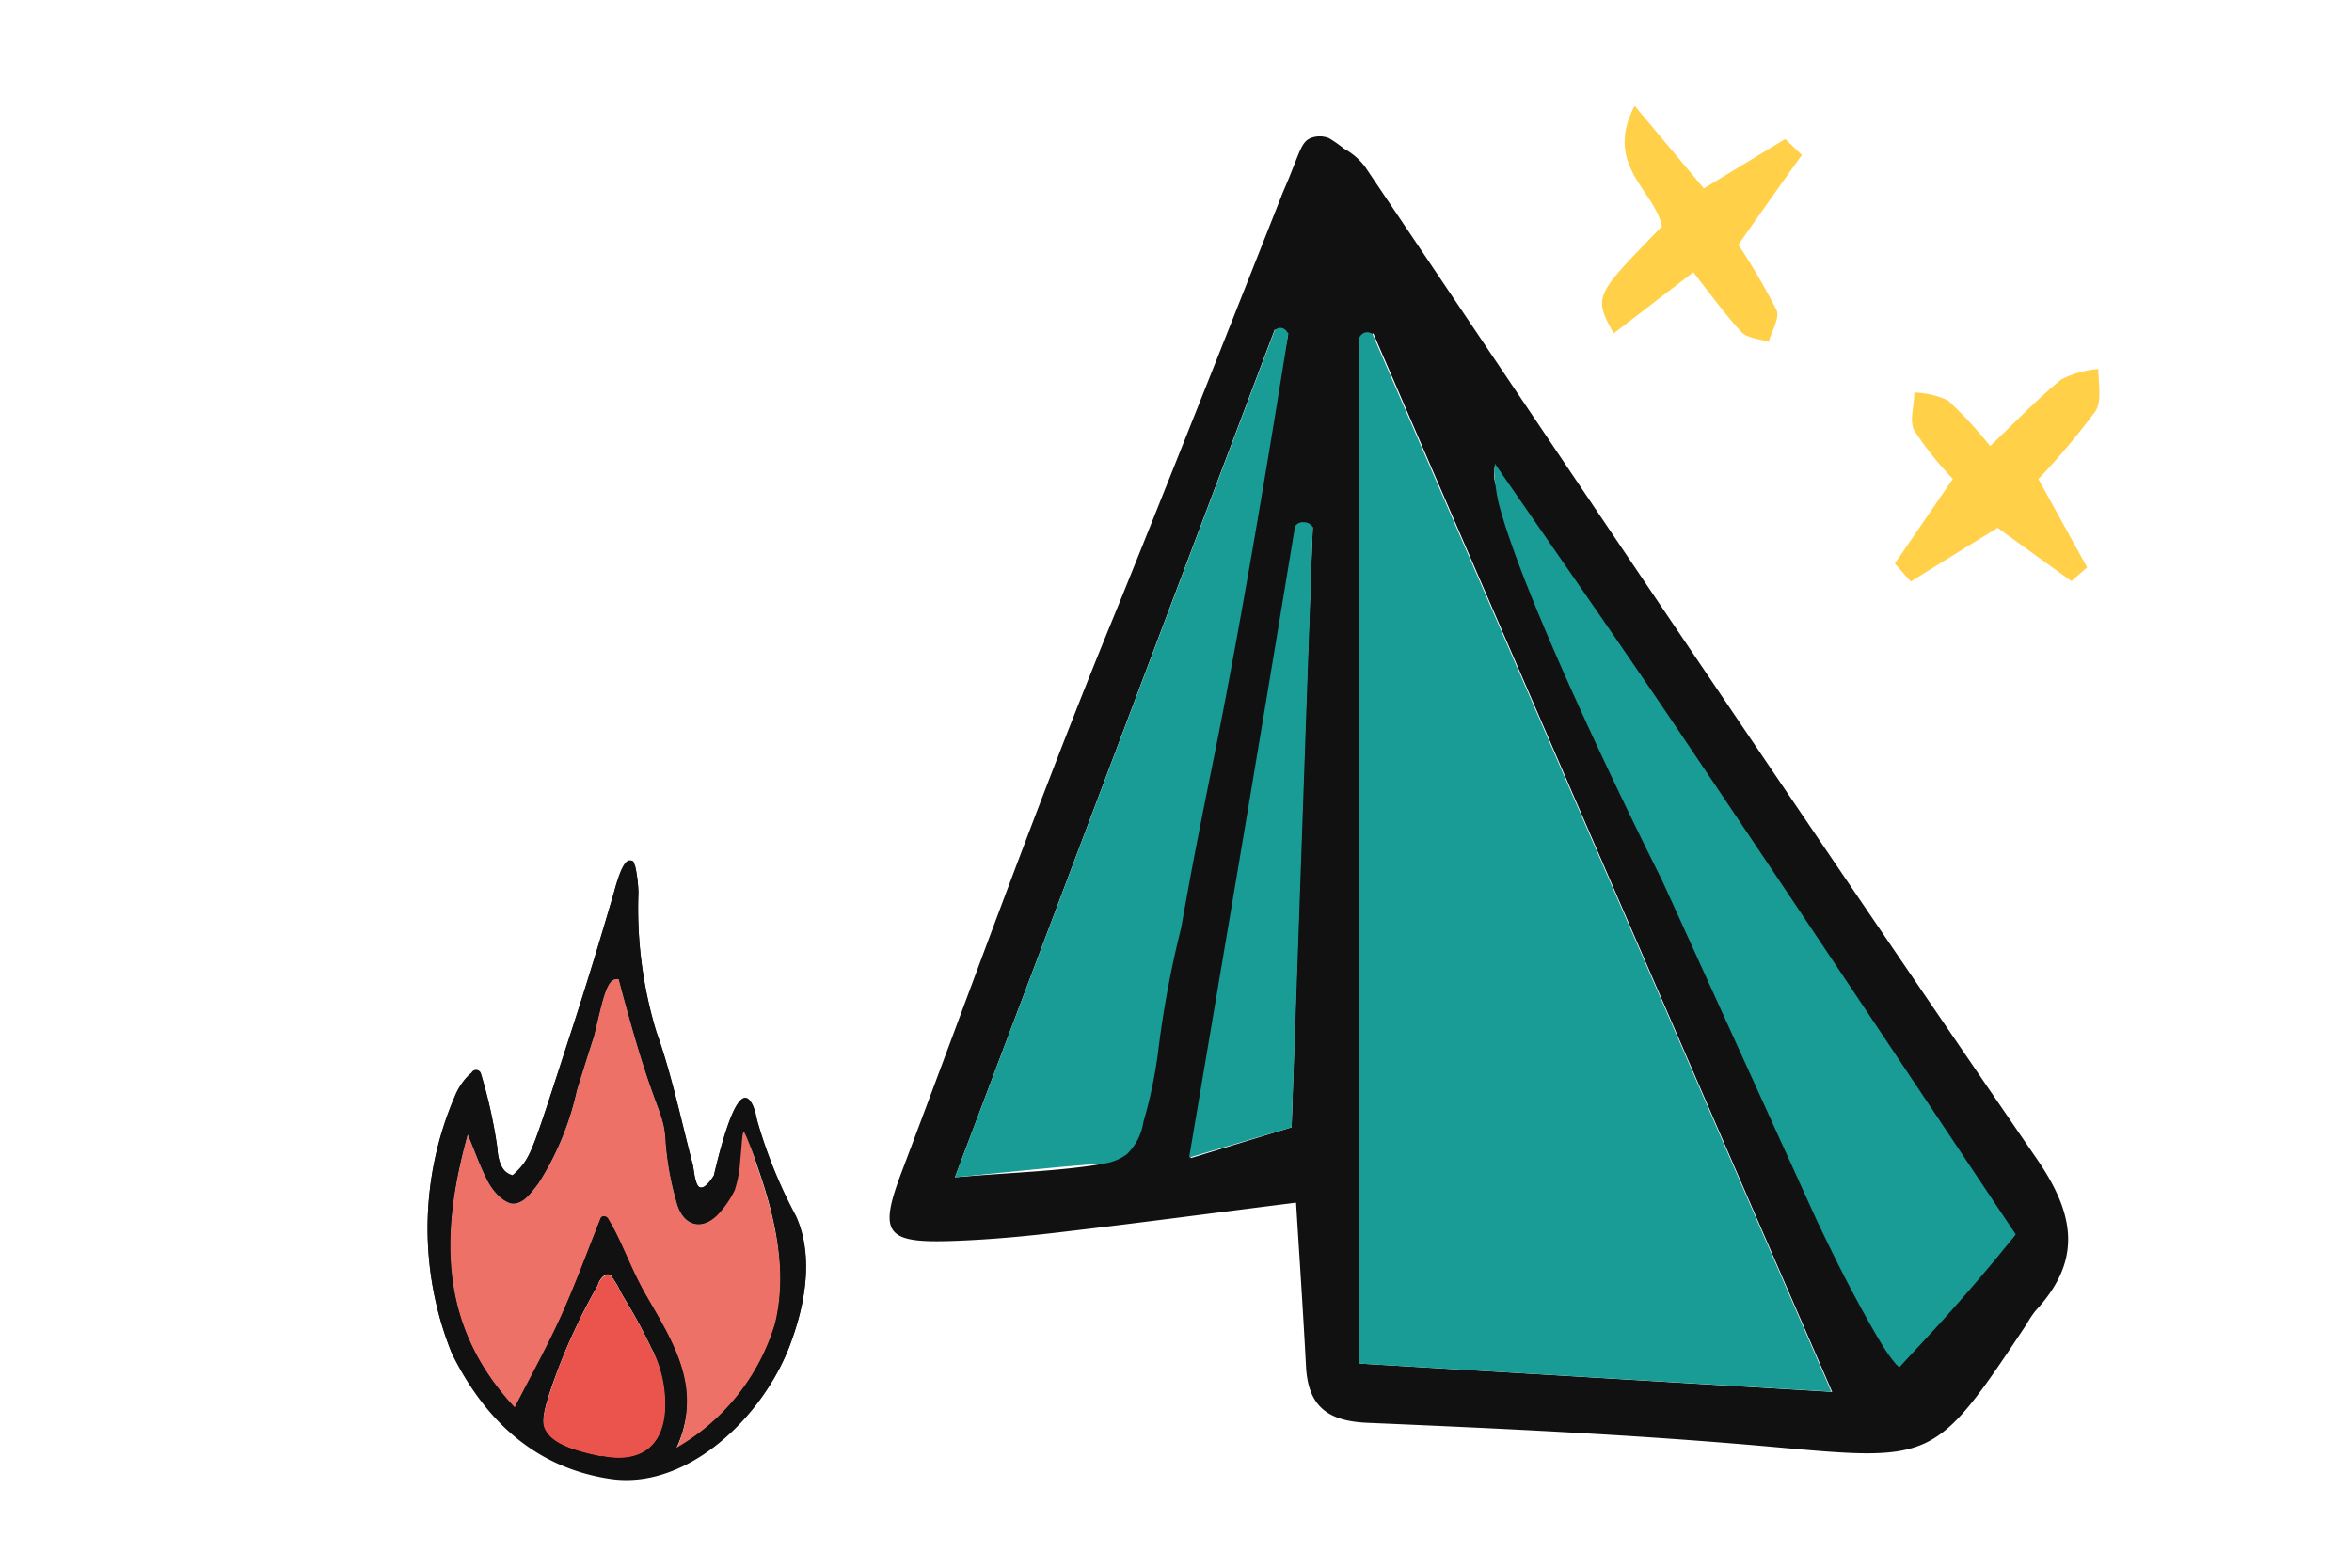 <svg id="Слой_1" data-name="Слой 1" xmlns="http://www.w3.org/2000/svg" viewBox="0 0 111.08 74.08"><defs><style>.cls-1{fill:#ea544c;}.cls-2{fill:#ee7168;}.cls-3{fill:#111;}.cls-4{fill:#ffd048;}.cls-5{fill:#199c95;}</style></defs><path class="cls-1" d="M30.78,63.73c-.85-1.79-1.33-2.36-1.56-2.89a5.08,5.08,0,0,0-.27-.43.35.35,0,0,0-.17-.18.34.34,0,0,0-.15,0l-.12.07a.83.83,0,0,0-.29.45,28.68,28.68,0,0,0-1.87,3.95c-.58,1.62-.83,2.41-.62,2.84.29.62,1.14,1,2.63,1.29h.12c1.68.32,2.8-.39,2.93-2.1A5.71,5.71,0,0,0,30.93,64C30.91,64,30.87,63.9,30.78,63.73Z"/><path class="cls-2" d="M35.29,53.8c-.09-.28-.15-.34-.19-.34s-.09.5-.18,1.35a5.54,5.54,0,0,1-.26,1.41,4.7,4.7,0,0,1-.7,1.05c-.76.89-1.68.69-2-.43A13.88,13.88,0,0,1,31.44,54c-.07-1.51-.45-1.33-1.72-5.9-.23-.8-.4-1.45-.5-1.84a.21.21,0,0,0-.12,0c-.51,0-.71,1.38-1.07,2.78,0,0,.11-.4-.79,2.49a13.52,13.52,0,0,1-1.78,4.33c-.55.76-.89,1-1.22,1s-.89-.41-1.26-1.16-.53-1.25-.89-2.11c-1.33,4.82-1.35,9.13,2.22,12.95.78-1.54,1.57-2.95,2.23-4.41s1.22-3,1.82-4.51a.16.16,0,0,1,.11-.11.24.24,0,0,1,.27.15c.61,1,1,2.29,1.79,3.61,1.26,2.22,2.69,4.37,1.41,7.18a10.12,10.12,0,0,0,4.66-5.86c.73-2.93-.31-5.95-.91-7.68C35.54,54.41,35.39,54,35.29,53.8Z"/><path class="cls-3" d="M35.79,53.06c-.09-.31-.16-.57-.2-.74s-.25-.45-.39-.46c-.41,0-.91,1.2-1.49,3.67-.17.26-.43.61-.65.56s-.29-.87-.35-1.08c-.55-2.1-1-4.24-1.72-6.28a20.11,20.11,0,0,1-.84-6.55,6.28,6.28,0,0,0-.09-.91,3,3,0,0,0-.07-.35c-.08-.16-.16-.23-.25-.24s-.48.49-.74,1.49c-.5,1.72-1.27,4.3-2.19,7.1-1.61,4.92-1.71,5.3-2.31,6a3.38,3.38,0,0,1-.29.28.71.71,0,0,1-.18-.07c-.46-.25-.52-1-.54-1.22a23.35,23.35,0,0,0-.77-3.49.24.24,0,0,0-.45-.06,2.14,2.14,0,0,0-.28.27,3,3,0,0,0-.52.86,15.74,15.74,0,0,0-.13,12.1c1.54,3.11,3.9,5.39,7.49,5.92s7.18-2.88,8.47-6.3c.3-.8,1.38-3.69.28-6.09A22.84,22.84,0,0,1,35.79,53.06ZM31.41,66.7c-.13,1.71-1.25,2.42-2.93,2.1h-.12c-1.49-.32-2.34-.67-2.63-1.29-.21-.43,0-1.22.62-2.84a28.68,28.68,0,0,1,1.87-3.95.83.83,0,0,1,.29-.45l.12-.07a.34.34,0,0,1,.15,0,.35.35,0,0,1,.17.18,5.08,5.08,0,0,1,.27.43c.23.53.71,1.1,1.56,2.89.09.17.13.25.15.3A5.71,5.71,0,0,1,31.41,66.7Zm5.19-4.16a10.12,10.12,0,0,1-4.66,5.86c1.28-2.81-.15-5-1.41-7.18-.75-1.32-1.18-2.63-1.79-3.61a.24.24,0,0,0-.27-.15.16.16,0,0,0-.11.11c-.6,1.5-1.15,3-1.82,4.51S25.09,65,24.31,66.49c-3.57-3.82-3.55-8.13-2.22-12.95.36.86.59,1.5.89,2.11s.81,1.15,1.26,1.16.67-.21,1.22-1a13.52,13.52,0,0,0,1.78-4.33c.9-2.89.79-2.46.79-2.49.36-1.4.56-2.73,1.07-2.78a.21.21,0,0,1,.12,0c.1.39.27,1,.5,1.84,1.27,4.57,1.65,4.39,1.72,5.9A13.88,13.88,0,0,0,32,56.84c.31,1.12,1.23,1.32,2,.43a4.7,4.7,0,0,0,.7-1.05,5.54,5.54,0,0,0,.26-1.41c.09-.85.08-1.33.18-1.35s.1.06.19.34.25.61.4,1.06C36.29,56.59,37.33,59.61,36.6,62.54Z"/><path class="cls-3" d="M61.21,56.81c-3.76.47-7.33.95-10.92,1.37-1.75.21-3.52.38-5.29.44-3.17.11-3.52-.34-2.42-3.25,3.28-8.67,6.4-17.4,9.92-26,1.93-4.7,7.4-18.54,8-20.06.14-.37.31-.72.45-1.09.45-1.11.54-1.51.93-1.69a1.16,1.16,0,0,1,.89,0,6.15,6.15,0,0,1,.7.49,3.12,3.12,0,0,1,1,.86C75,23.52,85.53,39.2,96.22,54.78c1.79,2.61,2.11,4.77-.08,7.13a4.6,4.6,0,0,0-.42.63c-4.39,6.61-4.38,6.49-12.2,5.79-6.29-.56-12.62-.85-18.94-1.12-1.9-.08-2.8-.8-2.9-2.66C61.55,62.05,61.38,59.55,61.21,56.81ZM70.53,22l-.12-.09.17,0c0,.13,0,.26,0,.39a2.32,2.32,0,0,0,0,.35c.82,3.95,18.05,39.86,18.05,39.86l1,2.1.15,0-.2.06-.26-2.41.35-.06c.28.52.57,1,.79,1.43l4.66-5.24c-5.41-8.09-10.63-15.94-15.9-23.76C76.37,30.39,73.43,26.2,70.53,22Zm16,43.75c-7.38-17-14.53-33.51-21.67-50l-.64.22V64.41ZM45.1,55.61C48,55.37,50,55.32,51.94,55a2.64,2.64,0,0,0,1.7-1.62c.76-3,1.33-6.1,1.9-9.16Q58.21,30,60.84,15.75l-.64-.18ZM62,24.9l-.77,0c-1.66,9.82-3.33,19.65-5,29.81L61,53.25C61.31,43.57,61.63,34.23,62,24.9Z"/><path class="cls-4" d="M96.27,22.63l2.3,4.17-.74.65c-1.15-.82-2.29-1.65-3.49-2.52l-4.1,2.54-.75-.85,2.74-4a15.43,15.43,0,0,1-1.82-2.28c-.25-.46,0-1.19,0-1.8a4.08,4.08,0,0,1,1.58.37,19.62,19.62,0,0,1,2,2.16c1.2-1.14,2.22-2.22,3.37-3.15a4.65,4.65,0,0,1,1.74-.49c0,.68.18,1.52-.14,2A35.15,35.15,0,0,1,96.27,22.63Z"/><path class="cls-4" d="M82.1,11.56a32.16,32.16,0,0,1,1.8,3.08c.17.37-.23,1-.37,1.51-.44-.15-1-.17-1.28-.46-.8-.86-1.49-1.83-2.28-2.83l-3.76,2.89C75.26,14,75.26,14,78.49,10.7,78.16,9,75.72,7.81,77.2,5l3.27,3.9,3.84-2.33.79.75C84.12,8.69,83.14,10.07,82.1,11.56Z"/><path class="cls-5" d="M86.49,65.74,64.18,64.41V16a.45.45,0,0,1,.25-.28.41.41,0,0,1,.39.06Z"/><path class="cls-5" d="M88.42,62.73c-1.38-2.43-2.26-4.35-2.58-5q-7.35-16.17-7.37-16.2S72.33,29.36,70.84,24a7.74,7.74,0,0,1-.24-1.36,5,5,0,0,1,0-.74l0,0c2.9,4.21,5.84,8.4,8.7,12.65,5.27,7.82,10.49,15.67,15.9,23.76q-1.6,2-3.5,4.11c-.68.75-1.37,1.48-2,2.17C89.32,64.25,88.9,63.57,88.42,62.73Z"/><path class="cls-5" d="M45.1,55.61l15.1-40a.36.36,0,0,1,.39-.1.44.44,0,0,1,.25.28C59.37,25,58.3,30.86,57.58,34.53c-.57,2.87-1.1,5.34-1.79,9.27a48.22,48.22,0,0,0-1.11,6A21.92,21.92,0,0,1,54,53a2.66,2.66,0,0,1-.78,1.52,2.3,2.3,0,0,1-1.32.46C50.66,55.05,48.27,55.3,45.1,55.61Z"/><path class="cls-5" d="M62,24.9c-.33,9.33-.65,18.67-1,28.35l-4.84,1.43c1.72-10.16,3.39-20,5-29.81a.43.43,0,0,1,.41-.2A.49.49,0,0,1,62,24.9Z"/><path class="cls-3" d="M22.72,50.73a23.35,23.35,0,0,1,.77,3.49c0,.25.08,1,.54,1.22a.71.71,0,0,0,.18.07,3.38,3.38,0,0,0,.29-.28c.6-.66.7-1,2.31-6,.92-2.8,1.69-5.38,2.19-7.1.26-1,.51-1.5.74-1.49s.17.08.25.24a3,3,0,0,1,.07.35,6.28,6.28,0,0,1,.09.91A20.11,20.11,0,0,0,31,48.73c.72,2,1.17,4.18,1.72,6.28.06.21.06,1,.35,1.08s.48-.3.65-.56c.58-2.47,1.08-3.7,1.49-3.67.14,0,.27.16.39.46s.11.43.2.74a22.84,22.84,0,0,0,1.79,4.37c1.1,2.4,0,5.29-.28,6.09-1.29,3.42-4.88,6.84-8.47,6.3S22.88,67,21.34,63.9a15.74,15.74,0,0,1,.13-12.1,3,3,0,0,1,.52-.86,2.14,2.14,0,0,1,.28-.27.24.24,0,0,1,.45.06Zm1.59,15.76c.78-1.54,1.57-2.95,2.23-4.41s1.22-3,1.82-4.51a.16.16,0,0,1,.11-.11.24.24,0,0,1,.27.15c.61,1,1,2.29,1.79,3.61,1.26,2.22,2.69,4.37,1.41,7.18a10.12,10.12,0,0,0,4.66-5.86c.73-2.93-.31-5.95-.91-7.68-.15-.45-.3-.82-.4-1.06s-.15-.34-.19-.34-.09.5-.18,1.35a5.54,5.54,0,0,1-.26,1.41,4.7,4.7,0,0,1-.7,1.05c-.76.89-1.68.69-2-.43A13.88,13.88,0,0,1,31.44,54c-.07-1.51-.45-1.33-1.72-5.9-.23-.8-.4-1.45-.5-1.84a.21.21,0,0,0-.12,0c-.51,0-.71,1.38-1.07,2.78,0,0,.11-.4-.79,2.49a13.52,13.52,0,0,1-1.78,4.33c-.55.76-.89,1-1.22,1s-.89-.41-1.26-1.16-.53-1.25-.89-2.11C20.76,58.36,20.74,62.67,24.31,66.49Zm4.32-6.3-.12.07a.83.83,0,0,0-.29.45,28.68,28.68,0,0,0-1.87,3.95c-.58,1.62-.83,2.41-.62,2.84.29.62,1.14,1,2.63,1.29h.12c1.68.32,2.8-.39,2.93-2.1A5.71,5.71,0,0,0,30.93,64c0-.05-.06-.13-.15-.3-.85-1.79-1.33-2.36-1.56-2.89a5.08,5.08,0,0,0-.27-.43.35.35,0,0,0-.17-.18A.34.34,0,0,0,28.63,60.19Z"/></svg>